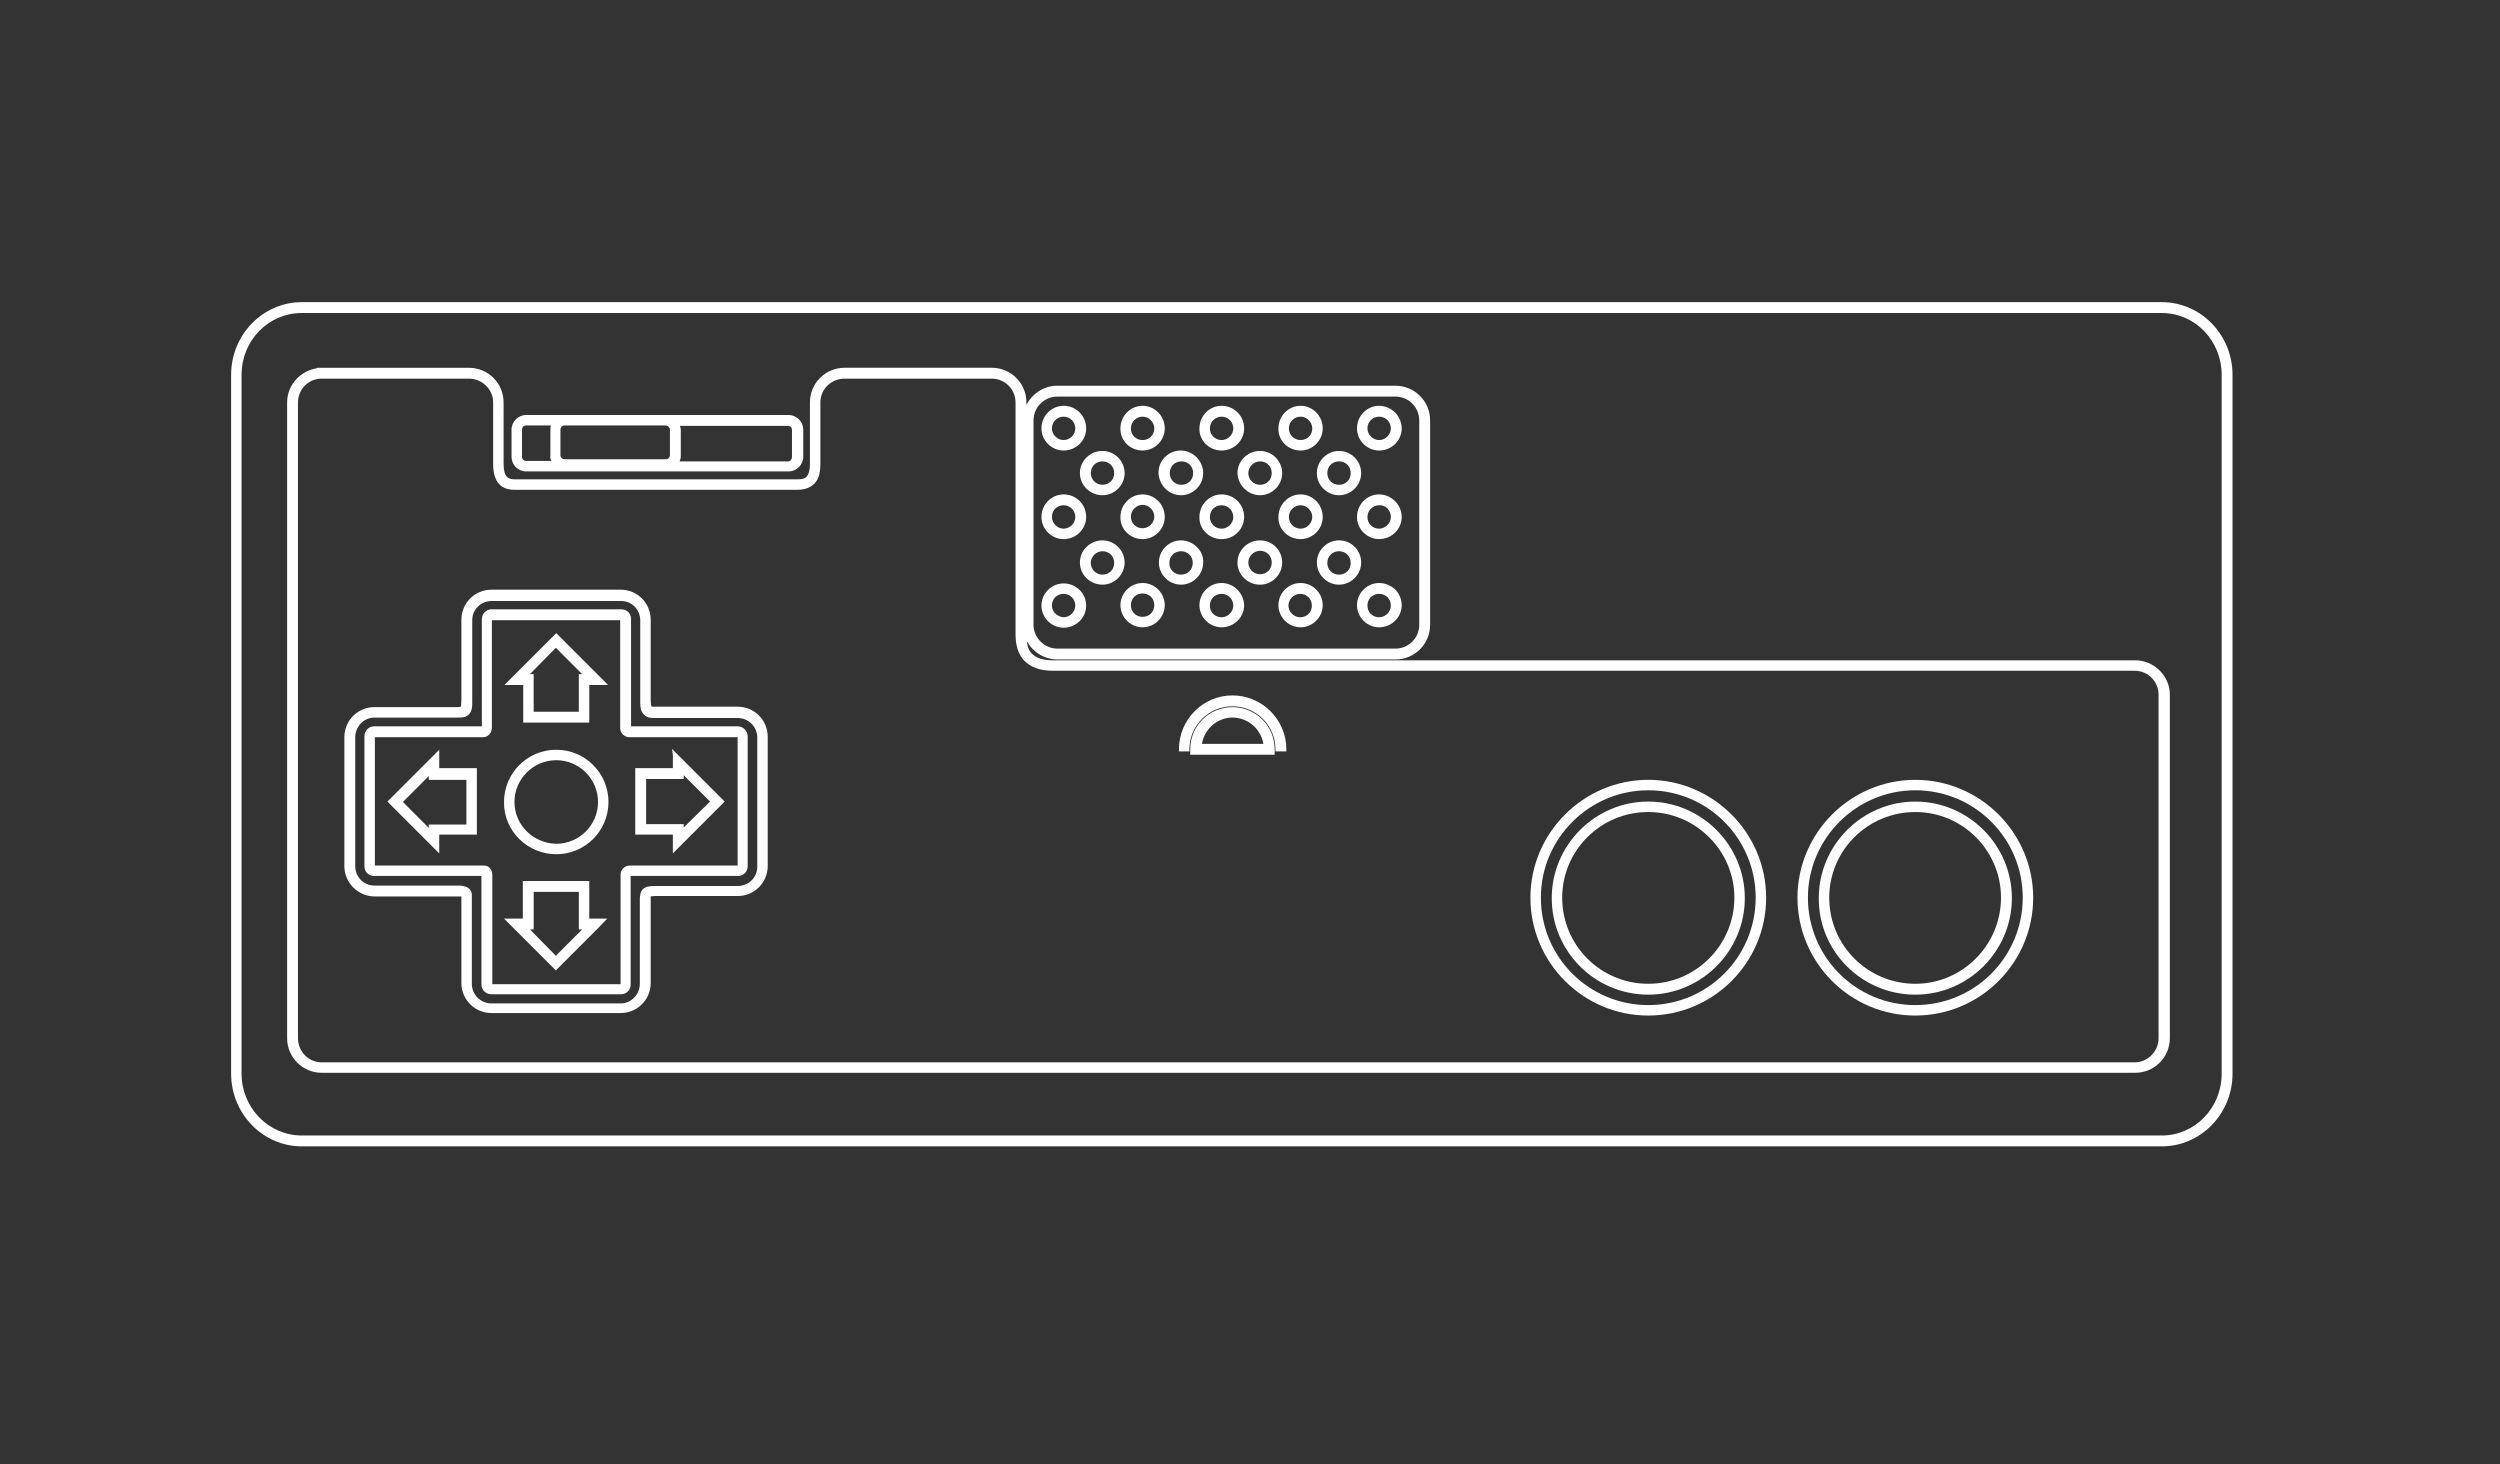 <?xml version="1.0" encoding="utf-8"?>
<!-- Generator: Adobe Illustrator 24.0.1, SVG Export Plug-In . SVG Version: 6.00 Build 0)  -->
<svg version="1.1"
	 id="Layer_3" xmlns:cc="http://creativecommons.org/ns#" xmlns:dc="http://purl.org/dc/elements/1.1/" xmlns:rdf="http://www.w3.org/1999/02/22-rdf-syntax-ns#"
	 xmlns="http://www.w3.org/2000/svg" xmlns:xlink="http://www.w3.org/1999/xlink" x="0px" y="0px" viewBox="0 0 598.2 350.3"
	 style="enable-background:new 0 0 598.2 350.3;" xml:space="preserve">
<rect x="0" y="0" width="598.2" height="350.3" fill="#333333" stroke="none"/>
<g>
	<path style="fill:#FFFFFF;" d="M510.9,158H252c-2.4,0-4-0.5-5.1-1.6c-0.7-0.7-1.1-1.7-1.2-3c1.4,2.6,4.2,4.4,7.3,4.4h80.9
		c4.6,0,8.3-3.7,8.3-8.3v-48.9c0-4.6-3.7-8.3-8.3-8.3h-81.2l0,0c-3.1,0.1-5.8,2-7.1,4.6v-0.6c0-4.6-3.7-8.3-8.3-8.3h-35.2
		c-4.6,0-8.3,3.7-8.3,8.3V111c0,1.3-0.2,2.2-0.6,2.8c-0.3,0.5-0.8,0.9-2.4,0.9h-67.5c-1,0-1.6-0.2-2-0.6c-0.5-0.5-0.8-1.6-0.8-3.1
		V96.3c0-4.6-3.7-8.3-8.3-8.3H75.8l0.1,0.1c-4,0.6-7.2,4-7.2,8.2v152.1c0,4.6,3.7,8.3,8.3,8.3h433.9c4.6,0,8.3-3.7,8.3-8.3v-82.2
		C519.2,161.7,515.4,158,510.9,158z M76.8,90.6h35.4c3.2,0,5.8,2.6,5.8,5.7V111c0,2.2,0.5,3.8,1.4,4.8c0.9,1,2.2,1.4,3.9,1.4h67.5
		c2,0,3.6-0.7,4.5-2c0.9-1.3,1-3,1-4.2V96.3c0-3.2,2.6-5.7,5.8-5.7h35.2c3.2,0,5.7,2.6,5.7,5.7v55.5c0,2.7,0.7,4.8,2,6.2
		c1.5,1.6,3.8,2.5,6.9,2.5h258.9c3.2,0,5.7,2.6,5.7,5.7v82.2c0,3.2-2.6,5.8-5.7,5.8H77c-3.2,0-5.7-2.6-5.7-5.8V96.3
		C71.3,93.2,73.7,90.7,76.8,90.6z M247.3,149.5v-48.9c0-3.2,2.6-5.7,5.7-5.7h80.9c3.2,0,5.7,2.6,5.7,5.7v48.9c0,3.2-2.6,5.7-5.7,5.7
		H253C249.9,155.2,247.3,152.6,247.3,149.5z"/>
	<path style="fill:#FFFFFF;" d="M254.5,107.8c3,0,5.4-2.4,5.4-5.3c0-3-2.4-5.4-5.4-5.4c-2.9,0-5.3,2.4-5.3,5.4
		C249.2,105.4,251.6,107.8,254.5,107.8z M251.7,102.5c0-1.6,1.3-2.8,2.8-2.8c1.6,0,2.8,1.3,2.8,2.8c0,1.5-1.3,2.8-2.8,2.8
		C253,105.3,251.7,104,251.7,102.5z"/>
	<path style="fill:#FFFFFF;" d="M273.4,107.8c2.9,0,5.3-2.4,5.3-5.3c0-3-2.4-5.4-5.3-5.4c-2.9,0-5.3,2.4-5.3,5.4
		C268,105.4,270.4,107.8,273.4,107.8z M273.4,99.7c1.5,0,2.8,1.3,2.8,2.8c0,1.6-1.2,2.8-2.8,2.8s-2.8-1.2-2.8-2.8
		C270.6,100.9,271.9,99.7,273.4,99.7z"/>
	<path style="fill:#FFFFFF;" d="M292.3,107.8c3,0,5.4-2.4,5.4-5.3c0-3-2.4-5.4-5.4-5.4c-2.9,0-5.3,2.4-5.3,5.4
		C286.9,105.4,289.3,107.8,292.3,107.8z M289.5,102.5c0-1.6,1.3-2.8,2.8-2.8c1.6,0,2.8,1.3,2.8,2.8c0,1.5-1.3,2.8-2.8,2.8
		C290.7,105.3,289.5,104,289.5,102.5z"/>
	<path style="fill:#FFFFFF;" d="M311.2,107.8c2.9,0,5.3-2.4,5.3-5.3c0-3-2.4-5.4-5.3-5.4c-2.9,0-5.3,2.4-5.3,5.4
		C305.8,105.4,308.2,107.8,311.2,107.8z M308.4,102.5c0-1.6,1.3-2.8,2.8-2.8c1.5,0,2.8,1.3,2.8,2.8c0,1.6-1.2,2.8-2.8,2.8
		C309.6,105.3,308.4,104,308.4,102.5z"/>
	<path style="fill:#FFFFFF;" d="M263.8,118.5c2.9,0,5.3-2.4,5.3-5.3c0-2.9-2.4-5.3-5.3-5.3c-3,0-5.4,2.4-5.4,5.3
		C258.4,116.1,260.8,118.5,263.8,118.5z M261,113.2c0-0.7,0.3-1.5,0.8-2s1.2-0.8,2-0.8c1.6,0,2.8,1.2,2.8,2.8c0,1.6-1.2,2.8-2.8,2.8
		C262.2,116,261,114.7,261,113.2z"/>
	<path style="fill:#FFFFFF;" d="M282.6,118.5c2.9,0,5.3-2.4,5.3-5.3c0-1.4-0.6-2.8-1.6-3.8c-1-1-2.4-1.6-3.8-1.6
		c-2.9,0-5.3,2.4-5.3,5.3C277.3,116.1,279.7,118.5,282.6,118.5z M279.9,113.2c0-1.6,1.2-2.8,2.8-2.8s2.8,1.2,2.8,2.8
		c0,1.6-1.2,2.8-2.8,2.8S279.9,114.8,279.9,113.2z"/>
	<path style="fill:#FFFFFF;" d="M301.5,118.5c2.9,0,5.3-2.4,5.3-5.3c0-2.9-2.4-5.3-5.3-5.3c-3,0-5.4,2.4-5.4,5.3
		C296.2,116.1,298.6,118.5,301.5,118.5z M301.5,110.4c1.6,0,2.8,1.2,2.8,2.8c0,1.6-1.2,2.8-2.8,2.8c-1.6,0-2.8-1.3-2.8-2.8
		S300,110.4,301.5,110.4z"/>
	<path style="fill:#FFFFFF;" d="M320.4,118.5c2.9,0,5.3-2.4,5.3-5.3c0-2.9-2.4-5.3-5.3-5.3c-2.9,0-5.3,2.4-5.3,5.3
		C315.1,116.1,317.5,118.5,320.4,118.5z M317.6,113.2c0-1.6,1.2-2.8,2.8-2.8s2.8,1.2,2.8,2.8c0,1.6-1.2,2.8-2.8,2.8
		S317.6,114.8,317.6,113.2z"/>
	<path style="fill:#FFFFFF;" d="M263.8,129.3c-3,0-5.4,2.4-5.4,5.3s2.4,5.3,5.4,5.3c2.9,0,5.3-2.4,5.3-5.3
		C269.1,131.7,266.7,129.3,263.8,129.3z M266.6,134.7c0,1.6-1.2,2.8-2.8,2.8c-1.6,0-2.8-1.3-2.8-2.8s1.3-2.8,2.8-2.8
		C265.4,131.9,266.6,133.1,266.6,134.7z"/>
	<path style="fill:#FFFFFF;" d="M286.4,130.9c-1-1-2.4-1.6-3.8-1.6c-2.9,0-5.3,2.4-5.3,5.3s2.4,5.3,5.3,5.3c2.9,0,5.3-2.4,5.3-5.3
		C288,133.2,287.4,131.9,286.4,130.9z M285.4,134.7c0,1.6-1.2,2.8-2.8,2.8s-2.8-1.2-2.8-2.8s1.2-2.8,2.8-2.8
		S285.4,133.1,285.4,134.7z"/>
	<path style="fill:#FFFFFF;" d="M301.5,129.3c-3,0-5.4,2.4-5.4,5.3s2.4,5.3,5.4,5.3c2.9,0,5.3-2.4,5.3-5.3S304.5,129.3,301.5,129.3z
		 M301.5,137.4c-1.6,0-2.8-1.3-2.8-2.8s1.3-2.8,2.8-2.8c1.6,0,2.8,1.2,2.8,2.8S303.1,137.4,301.5,137.4z"/>
	<path style="fill:#FFFFFF;" d="M320.4,129.3c-2.9,0-5.3,2.4-5.3,5.3s2.4,5.3,5.3,5.3c2.9,0,5.3-2.4,5.3-5.3
		S323.4,129.3,320.4,129.3z M323.2,134.7c0,1.6-1.2,2.8-2.8,2.8s-2.8-1.2-2.8-2.8s1.2-2.8,2.8-2.8S323.2,133.1,323.2,134.7z"/>
	<path style="fill:#FFFFFF;" d="M330,107.8c3,0,5.4-2.4,5.4-5.3c0-1.4-0.6-2.8-1.6-3.8c-1-1-2.4-1.6-3.8-1.6c-2.9,0-5.3,2.4-5.3,5.4
		C324.7,105.4,327.1,107.8,330,107.8z M327.2,102.5c0-1.6,1.3-2.8,2.8-2.8c1.6,0,2.8,1.3,2.8,2.8c0,1.5-1.3,2.8-2.8,2.8
		C328.5,105.3,327.2,104,327.2,102.5z"/>
	<path style="fill:#FFFFFF;" d="M254.5,129c3,0,5.4-2.4,5.4-5.3c0-3-2.4-5.4-5.4-5.4c-2.9,0-5.3,2.4-5.3,5.4
		C249.2,126.6,251.6,129,254.5,129z M251.7,123.7c0-0.8,0.3-1.5,0.8-2c0.5-0.5,1.2-0.8,2-0.8c1.6,0,2.8,1.3,2.8,2.8
		c0,1.5-1.3,2.8-2.8,2.8C253,126.5,251.7,125.2,251.7,123.7z"/>
	<path style="fill:#FFFFFF;" d="M273.4,129c2.9,0,5.3-2.4,5.3-5.3c0-3-2.4-5.4-5.3-5.4c-2.9,0-5.3,2.4-5.3,5.4
		C268,126.6,270.4,129,273.4,129z M273.4,120.8c1.5,0,2.8,1.3,2.8,2.8c0,1.5-1.3,2.8-2.8,2.8c-1.6,0-2.8-1.2-2.8-2.8
		C270.6,122.1,271.9,120.8,273.4,120.8z"/>
	<path style="fill:#FFFFFF;" d="M292.3,129c3,0,5.4-2.4,5.4-5.3c0-3-2.4-5.4-5.4-5.4c-2.9,0-5.3,2.4-5.3,5.4
		C286.9,126.6,289.3,129,292.3,129z M289.5,123.7c0-0.8,0.3-1.5,0.8-2s1.2-0.8,2-0.8c1.6,0,2.8,1.3,2.8,2.8c0,1.5-1.3,2.8-2.8,2.8
		C290.7,126.5,289.5,125.2,289.5,123.7z"/>
	<path style="fill:#FFFFFF;" d="M311.2,129c2.9,0,5.3-2.4,5.3-5.3c0-3-2.4-5.4-5.3-5.4c-2.9,0-5.3,2.4-5.3,5.4
		C305.8,126.6,308.2,129,311.2,129z M308.4,123.7c0-1.6,1.3-2.8,2.8-2.8c1.5,0,2.8,1.3,2.8,2.8c0,1.5-1.3,2.8-2.8,2.8
		C309.6,126.5,308.4,125.2,308.4,123.7z"/>
	<path style="fill:#FFFFFF;" d="M330,118.3c-2.9,0-5.3,2.4-5.3,5.4c0,2.9,2.4,5.3,5.3,5.3c3,0,5.4-2.4,5.4-5.3
		c0-1.4-0.6-2.8-1.6-3.8C332.8,118.9,331.4,118.3,330,118.3z M332.8,123.7c0,1.5-1.3,2.8-2.8,2.8c-1.6,0-2.8-1.2-2.8-2.8
		c0-1.6,1.3-2.8,2.8-2.8C331.6,120.8,332.8,122.1,332.8,123.7z"/>
	<path style="fill:#FFFFFF;" d="M254.5,150.2c3,0,5.4-2.4,5.4-5.3c0-2.9-2.4-5.3-5.4-5.3c-2.9,0-5.3,2.4-5.3,5.3
		C249.2,147.8,251.6,150.2,254.5,150.2z M251.7,144.9c0-0.8,0.3-1.5,0.8-2c0.5-0.5,1.2-0.8,2-0.8c1.6,0,2.8,1.3,2.8,2.8
		c0,1.5-1.3,2.8-2.8,2.8C253,147.6,251.7,146.4,251.7,144.9z"/>
	<path style="fill:#FFFFFF;" d="M273.4,139.5c-2.9,0-5.3,2.4-5.3,5.3c0,2.9,2.4,5.3,5.3,5.3c2.9,0,5.3-2.4,5.3-5.3
		C278.7,141.9,276.3,139.5,273.4,139.5z M273.4,147.6c-1.6,0-2.8-1.2-2.8-2.8c0-1.6,1.2-2.8,2.8-2.8s2.8,1.2,2.8,2.8
		C276.2,146.4,275,147.6,273.4,147.6z"/>
	<path style="fill:#FFFFFF;" d="M292.3,139.5c-2.9,0-5.3,2.4-5.3,5.3c0,2.9,2.4,5.3,5.3,5.3c3,0,5.4-2.4,5.4-5.3
		C297.6,141.9,295.2,139.5,292.3,139.5z M295.1,144.9c0,1.5-1.3,2.8-2.8,2.8c-1.6,0-2.8-1.2-2.8-2.8c0-0.8,0.3-1.5,0.8-2
		c0.5-0.5,1.2-0.8,2-0.8C293.8,142.1,295.1,143.3,295.1,144.9z"/>
	<path style="fill:#FFFFFF;" d="M311.2,139.5c-2.9,0-5.3,2.4-5.3,5.3c0,2.9,2.4,5.3,5.3,5.3c2.9,0,5.3-2.4,5.3-5.3
		C316.5,141.9,314.1,139.5,311.2,139.5z M313.9,144.9c0,1.6-1.2,2.8-2.8,2.8c-1.5,0-2.8-1.3-2.8-2.8c0-1.5,1.3-2.8,2.8-2.8
		C312.7,142.1,313.9,143.3,313.9,144.9z"/>
	<path style="fill:#FFFFFF;" d="M330,139.5c-2.9,0-5.3,2.4-5.3,5.3c0,2.9,2.4,5.3,5.3,5.3c3,0,5.4-2.4,5.4-5.3
		c0-1.4-0.6-2.8-1.6-3.8C332.8,140.1,331.4,139.5,330,139.5z M332.8,144.9c0,1.5-1.3,2.8-2.8,2.8c-1.6,0-2.8-1.2-2.8-2.8
		c0-1.6,1.2-2.8,2.8-2.8C331.6,142.1,332.8,143.3,332.8,144.9z"/>
	<path style="fill:#FFFFFF;" d="M125.9,112.8h62.8c1.9,0,3.5-1.6,3.5-3.5v-6.5c0-1.9-1.6-3.5-3.5-3.5h-29.3h-24.2h-9.3
		c-1.9,0-3.5,1.6-3.5,3.5v6.5C122.4,111.2,123.9,112.8,125.9,112.8z M162.7,101.9h25.9c0.5,0,0.9,0.4,0.9,1v6.5c0,0.5-0.4,1-0.9,1
		h-26c0.2-0.4,0.3-0.9,0.3-1.3v-6.1C162.9,102.5,162.8,102.2,162.7,101.9z M160.3,102.8v6.1c0,0.5-0.4,1-1,1h-24.2c-0.5,0-1-0.4-1-1
		v-6.1c0-0.5,0.4-1,1-1h24.2C159.9,101.9,160.3,102.3,160.3,102.8z M131.9,110.3h-6c-0.5,0-1-0.4-1-1v-6.5c0-0.5,0.4-1,1-1h5.9
		c-0.1,0.3-0.1,0.6-0.1,1v6.1C131.6,109.4,131.7,109.8,131.9,110.3z"/>
	<path style="fill:#FFFFFF;" d="M394.4,243c15.6,0,28.2-12.7,28.2-28.2s-12.7-28.2-28.2-28.2s-28.2,12.7-28.2,28.2
		S378.8,243,394.4,243z M368.7,214.8c0-14.1,11.5-25.7,25.7-25.7s25.7,11.5,25.7,25.7s-11.5,25.7-25.7,25.7S368.7,229,368.7,214.8z"
		/>
	<path style="fill:#FFFFFF;" d="M394.4,238c12.7,0,23.1-10.4,23.1-23.1c0-12.7-10.4-23.1-23.1-23.1c-12.7,0-23.1,10.4-23.1,23.1
		C371.3,227.6,381.6,238,394.4,238z M373.8,214.8c0-11.3,9.2-20.5,20.6-20.5c11.3,0,20.6,9.2,20.6,20.5c0,11.3-9.2,20.6-20.6,20.6
		S373.8,226.2,373.8,214.8z"/>
	<path style="fill:#FFFFFF;" d="M458.3,243c15.6,0,28.2-12.7,28.2-28.2s-12.7-28.2-28.2-28.2s-28.2,12.7-28.2,28.2
		S442.7,243,458.3,243z M432.6,214.8c0-14.1,11.5-25.7,25.7-25.7s25.7,11.5,25.7,25.7s-11.5,25.7-25.7,25.7S432.6,229,432.6,214.8z"
		/>
	<path style="fill:#FFFFFF;" d="M458.3,238c12.7,0,23.1-10.4,23.1-23.1c0-12.7-10.4-23.1-23.1-23.1c-12.7,0-23.1,10.4-23.1,23.1
		C435.1,227.6,445.5,238,458.3,238z M437.7,214.8c0-11.3,9.2-20.5,20.6-20.5c11.3,0,20.5,9.2,20.5,20.5c0,11.3-9.2,20.6-20.5,20.6
		C446.9,235.4,437.7,226.2,437.7,214.8z"/>
	<path style="fill:#FFFFFF;" d="M89.6,214.5h19.6c0.5,0,0.9,0,1.2,0c0,0,0,0.1,0,0.1l0,20.6c0,4,3.2,7.2,7.2,7.2h30.9
		c4,0,7.2-3.2,7.2-7.2v-20.1c0-0.3,0-0.5,0-0.6c0.2,0,0.5-0.1,1.1-0.1h19.7c4,0,7.2-3.2,7.2-7.2v-30.9c0-4-3.2-7.2-7.2-7.2h-19.7
		c-0.4,0-0.8,0-0.9,0c0-0.1-0.2-0.5-0.2-1.5v-19.3c0-4-3.2-7.2-7.2-7.2l-30.9,0c-4,0-7.2,3.2-7.2,7.2v19.2c0,0.9-0.1,1.4-0.1,1.6
		c-0.1,0-0.4,0.1-0.9,0.1H89.6c-4,0-7.2,3.2-7.2,7.2v30.9C82.4,211.2,85.7,214.5,89.6,214.5z M113,148.4c0-2.6,2.1-4.6,4.7-4.6h0.7
		l0,0h30.2c2.6,0,4.6,2.1,4.6,4.6v19.3c0,1.2,0,2.2,0.7,3.1c0.3,0.4,0.8,0.7,1.4,0.9c0.5,0.1,1,0.1,1.5,0.1h19.7
		c2.6,0,4.7,2.1,4.7,4.7v30.9c0,2.6-2.1,4.6-4.7,4.6h-19.7c-1.3,0-2.3,0.1-3,0.8c-0.3,0.3-0.5,0.7-0.6,1.3c-0.1,0.4-0.1,0.7-0.1,1.2
		v20.1c0,2.6-2.1,4.7-4.6,4.7h-30.9c-2.6,0-4.7-2.1-4.7-4.7v-20.2l0-0.3c0-0.3,0-0.6,0-0.9c0-0.4-0.2-1-0.7-1.4
		c-0.4-0.4-1-0.5-1.4-0.6c-0.4-0.1-1-0.1-1.6-0.1H89.6c-2.6,0-4.6-2.1-4.6-4.6v-30.9c0-2.6,2.1-4.7,4.6-4.7h19.9c0.6,0,1,0,1.5-0.1
		c0.6-0.1,1.1-0.5,1.4-0.9c0.6-0.8,0.6-1.7,0.6-2.9L113,148.4z"/>
	<path style="fill:#FFFFFF;" d="M87.2,176.2v31.1c0,1.3,1,2.3,2.3,2.3l25.7,0v26c0,1.3,1.1,2.3,2.3,2.3h31.1c1.3,0,2.3-1,2.3-2.3
		v-26h25.7c1.3,0,2.3-1,2.3-2.3v-31.1c0-1.3-1.1-2.4-2.3-2.4H151v-25.7c0-1.3-1-2.3-2.3-2.3l-31.1,0c-1.3,0-2.3,1.1-2.3,2.3l0,25.7
		H89.5C88.2,173.8,87.2,174.9,87.2,176.2z M117.7,174.1v-25.7h30.7v25.8c0,1.2,1,2.2,2.2,2.2h25.9v30.7h-25.8c-1.2,0-2.2,1-2.2,2.1
		v26.3h-30.7v-26.3c0-0.6-0.3-1.2-0.7-1.6c-0.4-0.4-0.9-0.5-1.5-0.5H89.7v-30.7h25.9C116.9,176.4,117.7,175.2,117.7,174.1z"/>
	<path style="fill:#FFFFFF;" d="M133.1,204.4c6.9,0,12.5-5.6,12.5-12.5c0-6.9-5.6-12.5-12.5-12.5c-6.9,0-12.5,5.6-12.5,12.5
		C120.5,198.8,126.2,204.4,133.1,204.4z M123.1,191.9c0-5.5,4.5-10,10-10c5.5,0,10,4.5,10,10c0,5.5-4.5,10-10,10
		C127.6,201.8,123.1,197.4,123.1,191.9z"/>
	<path style="fill:#FFFFFF;" d="M105.1,179.4l-12.4,12.4l12.4,12.4v-4.5h9v-15.9h-9V179.4z M111.6,186.5v10.8h-9v0.8l-6.2-6.2
		l6.2-6.2v0.9H111.6z"/>
	<path style="fill:#FFFFFF;" d="M141,210.8h-15.9v9h-4.5l12.4,12.4l10.2-10.2l2.1-2.2H141V210.8z M139.3,222.4l-6.3,6.3l-6.2-6.3
		h0.9l0-9h10.8v9H139.3z"/>
	<path style="fill:#FFFFFF;" d="M161,204.2l11.5-11.5l0.9-0.9l-12.6-12.6l0.2,1.4v3.2h-9v15.9h9V204.2z M154.6,197.2v-10.8h9v-0.9
		l6.3,6.3l-6.3,6.2v-0.8H154.6z"/>
	<path style="fill:#FFFFFF;" d="M125.1,172.9H141v-9h4.5L134,152.4l-0.9-0.9l-10.2,10.2l-2.2,2.2h4.5V172.9z M126.8,161.3l6.2-6.3
		l6.3,6.3h-0.8v9h-10.8v-9H126.8z"/>
	<path style="fill:#FFFFFF;" d="M517.3,72.3H72.2c-9.3,0-16.9,7.8-16.9,17.4v167.2c0,9.6,7.6,17.4,16.9,17.4h445.1
		c9.3,0,16.9-7.8,16.9-17.4V89.7C534.2,80.1,526.6,72.3,517.3,72.3z M531.6,89.7v167.2c0,8.2-6.4,14.8-14.3,14.8H72.2
		c-7.9,0-14.4-6.6-14.4-14.8V89.7c0-8.2,6.4-14.8,14.4-14.8h445.1C525.2,74.9,531.6,81.5,531.6,89.7z"/>
	<path style="fill:#FFFFFF;" d="M294.9,169.2c-5.6,0-10.1,4.5-10.1,10.1v1.3H305v-1.3C305,173.7,300.5,169.2,294.9,169.2z
		 M302.3,178h-14.7c0.6-3.6,3.7-6.3,7.3-6.3C298.6,171.7,301.7,174.4,302.3,178z"/>
	<path style="fill:#FFFFFF;" d="M284.6,179.3c0-5.7,4.6-10.3,10.3-10.3c5.7,0,10.3,4.6,10.3,10.3v0.5h2.6v-0.5
		c0-7.1-5.8-12.9-12.9-12.9c-7.1,0-12.8,5.8-12.8,12.9v0.5h2.5V179.3z"/>
</g>
</svg>
